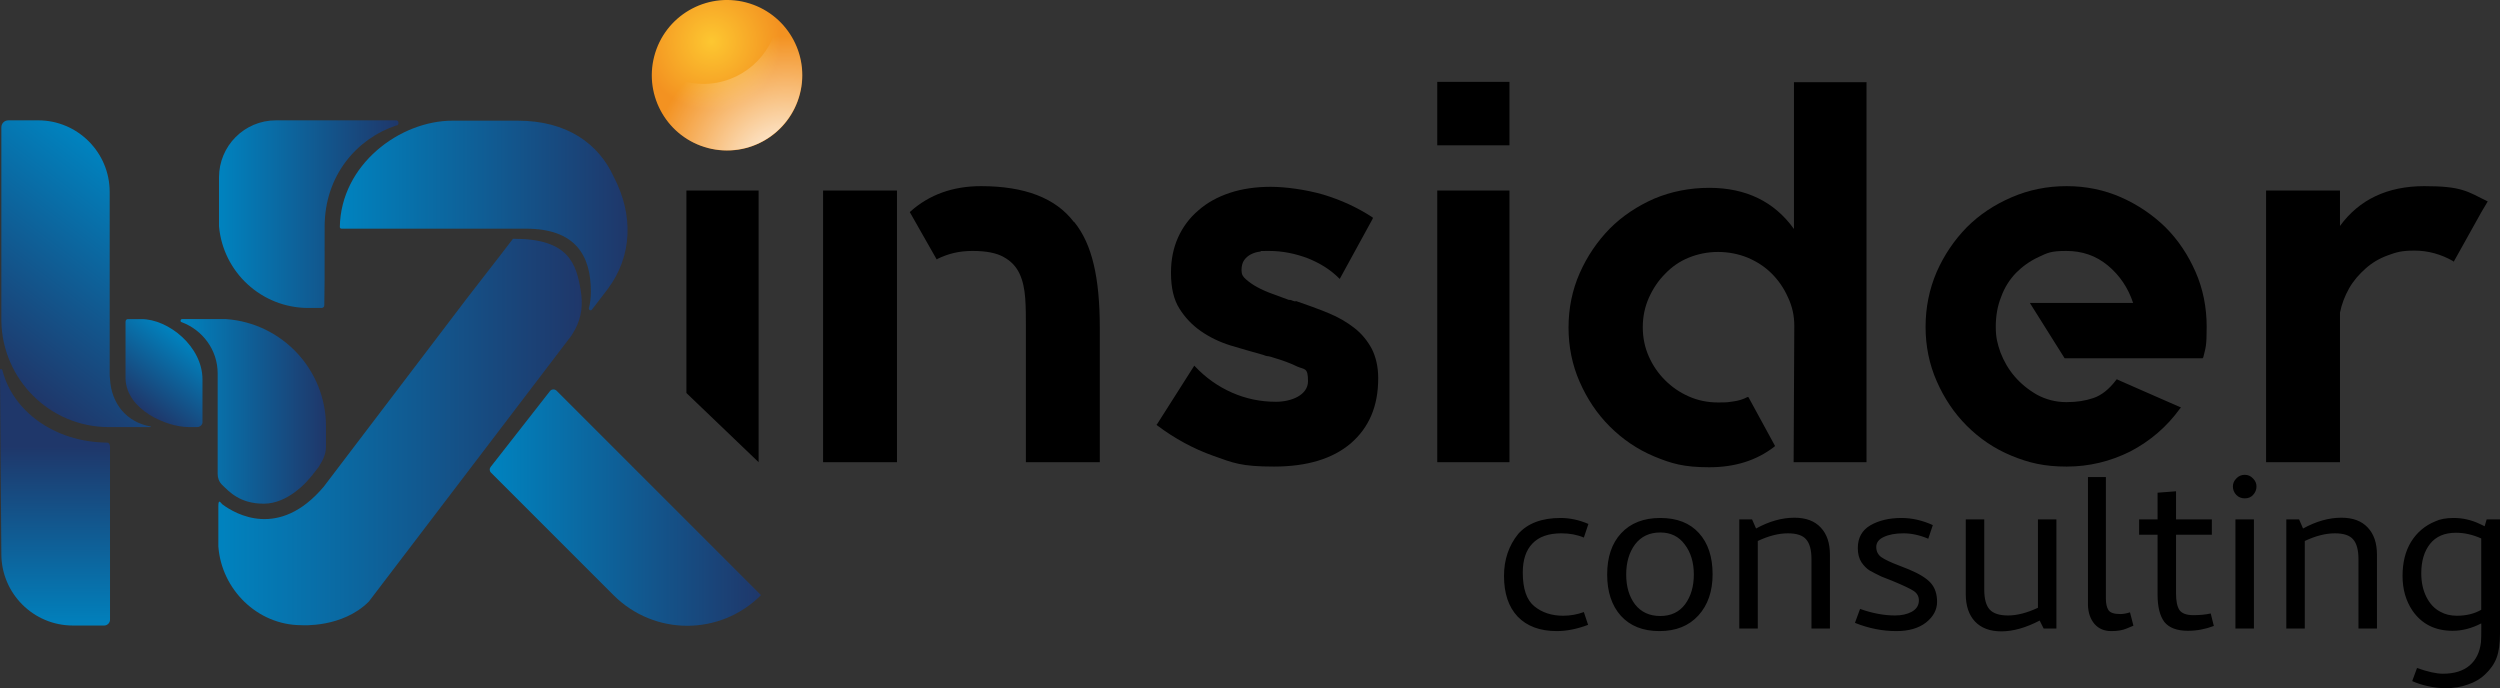 <svg version="1.1" viewBox="0 0 740.82 203.93" id="svg22" width="100%" height="100%"
  xmlns:xlink="http://www.w3.org/1999/xlink" xmlns="http://www.w3.org/2000/svg" xmlns:svg="http://www.w3.org/2000/svg">
  <rect x="0" y="0" width="740.82" height="203.93" fill="#333333" stroke="none"/>
  <defs id="defs6">
    <style id="style1">
      .cls-1 {
        font-family: CambayDevanagari-Regular, 'Cambay Devanagari';
        font-size: 83.8px;
      }

      .cls-1,
      .cls-2 {
        fill: currentColor;
      }

      .cls-3 {
        fill: url(#linear-gradient);
      }

      .cls-3,
      .cls-4,
      .cls-5,
      .cls-2,
      .cls-6,
      .cls-7,
      .cls-8,
      .cls-9,
      .cls-10,
      .cls-11,
      .cls-12 {
        stroke-width: 0px;
      }

      .cls-4 {
        fill: url(#radial-gradient);
      }

      .cls-5 {
        fill: url(#radial-gradient-2);
        mix-blend-mode: overlay;
      }

      .cls-6 {
        fill: url(#linear-gradient-4);
      }

      .cls-7 {
        fill: url(#linear-gradient-2);
      }

      .cls-8 {
        fill: url(#linear-gradient-3);
      }

      .cls-9 {
        fill: url(#linear-gradient-8);
      }

      .cls-10 {
        fill: url(#linear-gradient-7);
      }

      .cls-11 {
        fill: url(#linear-gradient-5);
      }

      .cls-12 {
        fill: url(#linear-gradient-6);
      }

      .cls-13 {
        isolation: isolate;
      }
    </style>
    <radialGradient id="radial-gradient" cx="270.3" cy="101.5" fx="270.3" fy="101.5" r="25.7"
      gradientTransform="rotate(75.4,275.11,111.54)" gradientUnits="userSpaceOnUse">
      <stop offset="0" stop-color="#fdc731" id="stop1" />
      <stop offset=".8" stop-color="#f39221" id="stop2" />
    </radialGradient>
    <radialGradient id="radial-gradient-2" cx="292.8" cy="140.1" fx="292.8" fy="140.1" r="40.3"
      gradientUnits="userSpaceOnUse">
      <stop offset="0" stop-color="#fff" id="stop3" />
      <stop offset="1" stop-color="#fff" stop-opacity="0" id="stop4" />
    </radialGradient>
    <linearGradient id="linear-gradient" x1="115.4" y1="190" x2="100.6" y2="209.5" gradientUnits="userSpaceOnUse">
      <stop offset="0" stop-color="#0083bf" id="stop5" />
      <stop offset="1" stop-color="#1f376a" id="stop6" />
    </linearGradient>
    <linearGradient id="linear-gradient-2" x1="103" y1="143.6" x2="60.4" y2="199.7" xlink:href="#linear-gradient" />
    <linearGradient id="linear-gradient-3" x1="76" y1="276.1" x2="76" y2="221.3" xlink:href="#linear-gradient" />
    <linearGradient id="linear-gradient-4" x1="204.9" y1="239.4" x2="285.2" y2="239.4" xlink:href="#linear-gradient" />
    <linearGradient id="linear-gradient-5" x1="113.2" y1="210.9" x2="156.3" y2="210.9" xlink:href="#linear-gradient" />
    <linearGradient id="linear-gradient-6" x1="160.4" y1="152.9" x2="245.7" y2="152.9" xlink:href="#linear-gradient" />
    <linearGradient id="linear-gradient-7" x1="124.2" y1="217.1" x2="231.9" y2="217.1" xlink:href="#linear-gradient" />
    <linearGradient id="linear-gradient-8" x1="124.5" y1="152.5" x2="177.8" y2="152.5" xlink:href="#linear-gradient" />
    <linearGradient xlink:href="#linear-gradient" id="linearGradient22" gradientUnits="userSpaceOnUse" x1="115.4"
      y1="190" x2="100.6" y2="209.5" />
  </defs>
  <g class="cls-13" id="g22" transform="translate(-59.7,-89.041)">
    <g id="Layer_1" data-name="Layer 1">
      <g id="g21">
        <g id="g11">
          <polygon class="cls-2" points="284.5,226 263.1,205.5 263.1,145.5 284.5,145.5 " id="polygon6" />
          <path class="cls-2"
            d="m 303.6,145.5 h 21.9 V 226 h -21.9 z m 74.4,9.3 c 2.7,3.3 4.6,7.5 5.8,12.6 1.2,5 1.8,11.3 1.8,18.7 V 226 h -21.9 v -40 c 0,-3 0,-5.9 -0.2,-8.6 -0.2,-2.7 -0.7,-5.2 -1.7,-7.3 -1,-2.1 -2.5,-3.7 -4.7,-4.9 -2.1,-1.2 -5.2,-1.8 -9.2,-1.8 -4,0 -7.2,0.8 -10.5,2.4 v 0.2 l -0.2,-0.2 -7.9,-13.9 0.2,-0.2 c 5.6,-5 12.6,-7.5 20.9,-7.5 12.9,0 22.1,3.5 27.5,10.6 z"
            id="path6" />
          <path class="cls-2"
            d="m 443.6,178.2 c 3.5,1.2 6.8,2.4 9.7,3.6 3,1.2 5.5,2.7 7.7,4.4 2.2,1.7 3.9,3.8 5.2,6.2 1.2,2.4 1.9,5.3 1.9,8.6 v 0.2 c 0,8.2 -2.7,14.5 -8.1,19.2 -5.4,4.6 -13,6.9 -22.8,6.9 -9.8,0 -12.1,-1.1 -18,-3.2 -5.9,-2.1 -11.4,-5.1 -16.6,-9 l -0.2,-0.2 0.2,-0.2 11,-17.3 0.2,0.2 c 3.2,3.4 6.9,6 11,7.8 4.1,1.8 8.4,2.7 13,2.7 4.6,0 9.5,-2 9.5,-6.1 0,-4.1 -1,-3.4 -3.1,-4.3 -2,-1 -4.5,-1.9 -7.2,-2.7 -0.5,-0.2 -1,-0.3 -1.5,-0.4 -0.5,0 -1,-0.2 -1.5,-0.4 -3.2,-0.9 -6.4,-1.8 -9.7,-2.8 -3.2,-1 -6.1,-2.4 -8.7,-4.2 -2.6,-1.8 -4.7,-4 -6.4,-6.7 -1.7,-2.7 -2.5,-6.2 -2.5,-10.5 v -0.3 c 0,-3.7 0.7,-7.2 2.1,-10.3 1.4,-3.1 3.4,-5.8 6,-8 2.6,-2.3 5.7,-4 9.3,-5.2 3.6,-1.2 7.7,-1.8 12.1,-1.8 4.4,0 10.4,0.8 15.6,2.3 5.3,1.6 10.1,3.8 14.7,6.8 v 0.3 l -9.8,17.9 -0.2,-0.2 c -2.5,-2.5 -5.5,-4.4 -9.2,-5.9 -3.7,-1.4 -7.5,-2.2 -11.6,-2.2 -4.1,0 -1.6,0 -2.6,0.2 -1,0.1 -1.9,0.4 -2.7,0.8 -0.8,0.4 -1.5,1 -2,1.7 -0.5,0.7 -0.8,1.7 -0.8,3 0,1.3 0.4,1.9 1.3,2.7 0.9,0.8 2,1.6 3.3,2.3 1.3,0.7 2.8,1.4 4.5,2 1.7,0.6 3.3,1.2 4.9,1.8 0.3,0 0.7,0 1,0.2 0.4,0.1 0.7,0.2 1,0.3 z"
            id="path7" />
          <path class="cls-2" d="M 485.6,113.3 H 507 v 18.8 h -21.4 z m 0,112.7 V 145.5 H 507 V 226 Z" id="path8" />
          <path class="cls-2"
            d="M 612.8,113.3 V 226 h -21.6 l 0.2,-40.4 c 0,-3 -0.6,-5.8 -1.9,-8.5 -1.2,-2.7 -2.8,-5 -4.8,-7 -2,-2 -4.3,-3.5 -7.1,-4.7 -2.7,-1.1 -5.7,-1.7 -8.8,-1.7 -3.1,0 -6,0.6 -8.7,1.7 -2.7,1.1 -5,2.7 -7,4.8 -2,2 -3.6,4.4 -4.8,7.1 -1.2,2.7 -1.8,5.6 -1.8,8.7 0,3.1 0.6,6 1.8,8.7 1.2,2.7 2.8,5 4.8,7 2,2 4.3,3.6 7,4.8 2.7,1.2 5.6,1.8 8.7,1.8 3.1,0 3,-0.1 4.5,-0.3 1.5,-0.2 2.9,-0.6 4.2,-1.3 h 0.3 l 7.9,14.5 -0.2,0.2 c -5.3,4.1 -11.7,6.1 -19.3,6.1 -7.6,0 -11.2,-1.1 -16.3,-3.2 -5,-2.1 -9.4,-5.1 -13.2,-8.9 -3.8,-3.8 -6.7,-8.2 -8.9,-13.2 -2.2,-5 -3.3,-10.4 -3.3,-16.1 0,-5.7 1.1,-11.1 3.3,-16.1 2.2,-5 5.2,-9.4 8.9,-13.2 3.8,-3.8 8.2,-6.7 13.2,-8.9 5,-2.1 10.5,-3.2 16.3,-3.2 10.9,0 19.3,4.1 25.1,12.2 v -43.5 h 21.4 z"
            id="path9" />
          <path class="cls-2"
            d="m 672.1,144.2 c 5.7,0 11.1,1.1 16.1,3.3 5,2.2 9.4,5.2 13.2,8.9 3.8,3.8 6.7,8.2 8.9,13.2 2.2,5 3.3,10.5 3.3,16.3 0,5.8 -0.3,6.1 -1,9 l -0.2,0.3 h -40.9 l -10.3,-16.4 h 30.6 c -1.5,-4.5 -4,-8.2 -7.5,-11.1 -3.5,-2.9 -7.6,-4.3 -12.3,-4.3 -4.7,0 -5.6,0.6 -8.2,1.8 -2.6,1.2 -4.8,2.8 -6.7,4.7 -1.9,2 -3.4,4.3 -4.4,7.1 -1.1,2.7 -1.6,5.7 -1.6,8.9 0,3.2 0.5,5 1.4,7.6 1,2.6 2.4,5 4.2,7.1 1.8,2.1 4,3.9 6.6,5.4 2.6,1.4 5.5,2.2 8.7,2.2 3.2,0 5.6,-0.4 8,-1.2 2.4,-0.8 4.7,-2.6 6.8,-5.4 l 0.2,-0.2 0.3,0.2 18.7,8.2 -0.3,0.3 c -3.9,5.4 -8.8,9.6 -14.7,12.7 -6,3 -12.3,4.5 -18.9,4.5 -6.6,0 -11.2,-1.1 -16.3,-3.2 -5.1,-2.1 -9.5,-5.1 -13.3,-8.9 -3.8,-3.8 -6.7,-8.2 -8.9,-13.2 -2.2,-5 -3.3,-10.4 -3.3,-16.1 0,-5.7 1.1,-11.2 3.3,-16.3 2.2,-5 5.2,-9.4 8.9,-13.2 3.8,-3.8 8.2,-6.7 13.3,-8.9 5.1,-2.2 10.5,-3.3 16.3,-3.3 z"
            id="path10" />
          <path class="cls-2"
            d="m 796.9,148.7 -1.9,3.2 -8.2,14.7 -0.2,-0.2 c -3.5,-2 -7.4,-3.1 -11.4,-3.1 -4,0 -5.4,0.5 -7.9,1.4 -2.5,0.9 -4.7,2.2 -6.6,3.9 -1.9,1.7 -3.6,3.6 -4.9,5.9 -1.3,2.3 -2.2,4.7 -2.7,7.2 V 226 h -21.9 v -80.5 h 21.9 V 156 c 5.7,-7.8 14,-11.8 25,-11.8 11,0 12.7,1.5 18.7,4.5 h 0.2 z"
            id="path11" />
        </g>
        <g id="g12">
          <circle class="cls-4" cx="275.1" cy="111.3" r="22.3" transform="rotate(-75.4,275.15,111.29)" id="circle11"
            style="fill:url(#radial-gradient)" />
          <path class="cls-5"
            d="m 297.4,111.3 c 0,12.3 -10,22.3 -22.3,22.3 -12.3,0 -22.3,-10 -22.3,-22.3 0,-1.1 0,-2.2 0.2,-3.3 4,3.6 9.3,5.9 15.1,5.9 11.2,0 20.5,-8.2 22.1,-19 4.4,4.1 7.2,9.9 7.2,16.4 z"
            id="path12" style="fill:url(#radial-gradient-2)" />
        </g>
        <path
          d="m 521.04,276.05 q -7.49,0 -11.62,-4.3 -4.04,-4.29 -4.04,-12.04 0,-7.24 4.21,-12.46 4.21,-4.72 12.55,-4.72 4.12,0 8.25,1.77 l -1.35,4.04 q -2.95,-1.26 -6.65,-1.26 -5.73,0 -8.59,3.03 -2.86,2.95 -2.86,8.59 0,7.24 3.45,10.02 3.45,2.78 8.5,2.78 3.2,0 6.15,-1.09 l 1.26,3.79 q -4.88,1.85 -9.26,1.85 z m 30.4,0 q -7.33,0 -11.45,-4.55 -4.04,-4.55 -4.04,-12.21 0,-7.75 4.12,-12.21 4.21,-4.55 11.62,-4.55 7.41,0 11.45,4.47 4.05,4.46 4.05,12.21 0,7.58 -4.21,12.21 -4.21,4.63 -11.54,4.63 z m 0.25,-29.22 q -4.8,0 -7.49,3.54 -2.61,3.53 -2.61,8.92 0,5.39 2.61,8.84 2.69,3.45 7.49,3.45 4.72,0 7.33,-3.45 2.61,-3.53 2.61,-8.84 0,-5.39 -2.7,-8.92 -2.61,-3.54 -7.24,-3.54 z m 44.8,7.91 q 0,-4.12 -1.6,-5.89 -1.52,-1.77 -5.39,-1.77 -4.13,0 -8.92,2.27 v 25.94 h -5.48 v -32.33 h 3.79 l 1.18,2.69 q 5.81,-3.2 11.37,-3.2 5.13,0 7.83,2.95 2.69,2.86 2.69,8 v 21.89 h -5.47 z m 24.76,16.68 q 2.94,0 4.96,-1.1 2.11,-1.18 2.11,-3.37 0,-1.76 -1.52,-2.78 -1.51,-1.01 -6.4,-3.03 l -3.2,-1.26 q -2.1,-1.01 -3.45,-1.77 -1.35,-0.84 -2.44,-2.44 -1.09,-1.68 -1.09,-4.21 0,-4.55 3.7,-6.74 3.79,-2.19 9.26,-2.19 4.63,0 9.27,2.11 l -1.35,4.04 q -3.79,-1.6 -7.33,-1.6 -3.62,0 -5.89,1.1 -2.19,1.01 -2.19,2.94 0,1.94 1.51,3.03 1.6,1.1 5.39,2.53 l 2.78,1.1 q 4.63,1.93 6.49,4.04 1.85,2.1 1.85,5.55 0,3.54 -3.29,6.15 -3.28,2.53 -8.75,2.53 -6.23,0 -12.3,-2.44 l 1.52,-4.13 q 5.47,1.94 10.36,1.94 z m 26.44,-7.67 q 0,4.13 1.6,5.9 1.6,1.77 5.47,1.77 3.96,0 8.84,-2.28 v -26.18 h 5.47 v 32.33 h -3.78 l -1.18,-2.36 q -6.15,3.2 -11.37,3.2 -5.05,0 -7.83,-2.95 -2.7,-2.94 -2.7,-8.08 v -22.14 h 5.48 z m 40.33,7.25 q 1.26,0 2.86,-0.51 l 1.01,3.96 q -0.25,0.1 -2.02,0.84 -1.77,0.76 -4.54,0.76 -3.12,0 -4.97,-2.11 -1.85,-2.19 -1.94,-5.64 v -37.89 h 5.31 v 35.95 q 0,2.28 0.75,3.46 0.76,1.18 3.54,1.18 z m 20.04,4.96 q -4.88,0 -6.99,-2.61 -2.02,-2.69 -2.02,-8.08 V 247.5 h -5.47 v -4.54 h 5.47 v -7.92 l 5.47,-0.42 v 8.34 h 10.61 v 4.54 h -10.61 v 17.43 q 0,3.37 1.02,4.89 1.09,1.51 4.12,1.51 2.86,0 5.14,-0.5 l 0.92,3.7 q -3.78,1.43 -7.66,1.43 z m 16.84,-39.24 q -1.51,0 -2.52,-1.01 -1.01,-1.09 -1.01,-2.52 0,-1.35 1.01,-2.36 1.01,-1.09 2.52,-1.09 1.43,0 2.44,1.09 1.02,1.01 1.02,2.36 0,1.43 -1.02,2.52 -0.92,1.01 -2.44,1.01 z m 2.7,38.57 h -5.48 v -32.33 h 5.48 z m 30.98,-20.55 q 0,-4.12 -1.6,-5.89 -1.51,-1.77 -5.38,-1.77 -4.13,0 -8.93,2.27 v 25.94 h -5.47 v -32.33 h 3.79 l 1.17,2.69 q 5.81,-3.2 11.37,-3.2 5.14,0 7.83,2.95 2.7,2.86 2.7,8 v 21.89 h -5.48 z m 36.38,19.03 q -4.21,2.19 -8.5,2.19 -7.75,0 -11.88,-5.97 -2.94,-4.38 -2.94,-10.28 0,-5.98 2.52,-10.1 2.61,-4.21 7.16,-6.07 2.11,-1.01 5.47,-1.01 3.96,0 7.58,1.69 l 1.6,0.76 0.59,-2.02 h 3.96 v 33.85 q 0,4.46 -1.01,7.15 -1.01,2.7 -3.45,4.97 -2.02,1.94 -5.06,2.95 -2.94,1.09 -6.65,1.09 -2.36,0 -5.14,-0.59 -2.69,-0.59 -4.71,-1.51 l 1.43,-3.88 q 4.8,1.69 7.66,1.69 5.06,0 7.92,-2.44 2.86,-2.45 3.37,-6.91 0.1,-0.92 0.1,-4.71 z m -7.24,-2.27 q 4.21,0 7.24,-1.77 V 248.6 q -3.79,-1.69 -7.49,-1.69 -5.06,0 -7.67,3.29 -2.61,3.28 -2.61,8.75 0,3.96 1.52,6.99 1.52,3.03 4.13,4.38 2.1,1.18 4.88,1.18 z"
          id="text12"
          style="font-size:67.364px;font-family:Cambay;-inkscape-font-specification:'Cambay, Normal';stroke-width:0.804"
          class="cls-1" aria-label="consulting" />
        <g id="g20">
          <path class="cls-3"
            d="m 101.6,183.6 c 8,0 18.1,8.1 18.1,17.9 v 12.7 c 0,0.7 -0.7,1.4 -1.6,1.4 h -2.4 c -6.7,0 -18.4,-5.1 -18.8,-14.2 v -17 c 0,-0.5 0.3,-0.8 0.7,-0.8 z"
            id="path13" style="fill:url(#linearGradient22)" />
          <path class="cls-7"
            d="m 104.4,215.5 c 0,0 0,0.1 -0.1,0.1 H 91.9 c -17.4,0 -31.5,-14.1 -31.8,-31.4 0,-0.2 0,-0.4 0,-0.6 v -56.8 c 0,-1.2 0.9,-2.1 2.1,-2.1 H 71 c 11.7,0 21.2,9.5 21.2,21.2 v 53.6 c 0,0.6 0,1.3 0.1,1.9 0.4,7.3 5,12.8 12,14 0,0 0.1,0 0.1,0.1 z"
            id="path14" style="fill:url(#linear-gradient-2)" />
          <path class="cls-8"
            d="m 92.3,221.1 v 51.6 c 0,0.9 -0.8,1.7 -1.7,1.7 h -9.3 c -11.7,0 -21.2,-9.5 -21.2,-21.2 l -0.4,-54.4 c 0,-0.2 0.1,-0.4 0.3,-0.4 0.2,0 0.3,0.1 0.4,0.3 v 0 c 3,12 15.2,21.3 30.9,21.5 v 0 c 0,0 0.1,0 0.2,0 0.4,0 0.7,0.4 0.7,0.8 z"
            id="path15" style="fill:url(#linear-gradient-3)" />
          <path class="cls-6"
            d="m 285.2,265.4 v 0 c 0,0 -60.6,-60.6 -60.6,-60.6 -0.5,-0.5 -1.4,-0.5 -1.9,0.1 l -17.6,22.5 c -0.4,0.5 -0.4,1.2 0.1,1.7 l 36.3,36.3 c 12.1,12.1 31.6,12.1 43.7,0 z"
            id="path16" style="fill:url(#linear-gradient-4)" />
          <path class="cls-11"
            d="m 156.3,215.5 v 5.8 c 0,2.1 -0.7,3.8 -2.1,6 0,0.1 -0.2,0.3 -0.3,0.4 -0.7,0.9 -1.1,1.5 -1.5,1.9 0,0.1 -0.1,0.2 -0.2,0.3 l -1.4,1.6 c 0,0 -5.7,6.8 -12.9,6.8 -7.2,0 -10.3,-3.6 -12.4,-5.6 -0.9,-0.9 -1.3,-2 -1.3,-3.2 v -19.9 0 -9.9 c 0,-7 -4.5,-12.9 -10.7,-15.2 0,0 0,0 0,0 -0.2,0 -0.3,-0.2 -0.3,-0.4 0,-0.3 0.2,-0.5 0.5,-0.5 h 10.7 c 0.8,0 1.5,0 2.3,0 16.6,1.2 29.6,15 29.6,31.8 z"
            id="path17" style="fill:url(#linear-gradient-5)" />
          <path class="cls-12"
            d="m 239.7,174.8 -4.6,6 c -0.3,0.4 -1,0.1 -0.9,-0.4 0.4,-1.5 0.6,-3.2 0.6,-4.9 0,-10.7 -4.5,-18.7 -19.3,-18.7 -14.8,0 -0.7,0 -1.1,0 0,0 -39,0 -53.5,0 -0.3,0 -0.5,-0.2 -0.5,-0.5 0.3,-18.5 17.8,-31.5 33.4,-31.5 h 19.3 c 14.6,0 24,6.8 28.5,16.7 0,0 0,0 0,0 5.8,11.1 5.6,23.4 -1.9,33.3 z"
            id="path18" style="fill:url(#linear-gradient-6)" />
          <path class="cls-10"
            d="m 229.9,187 -0.8,1.4 c 0,0 0,0 0,0 L 169,267.3 c 0,0 0,0 0,0 -7.9,7.9 -20,7 -20,7 -13,0 -23.7,-10.6 -24.6,-23.4 0,0 0,-0.2 0,-0.2 0,-0.3 0,-0.8 0,-1.3 0,-2.8 0,-7.8 0,-10.3 0,-2.5 0.7,-1 1.2,-0.6 3.9,2.9 16.8,10.4 30,-5.2 q 0,0 0,0 c 0,0 0,0 0,0 0,0 8.6,-11.3 42.5,-55.9 3.9,-5.1 8.9,-11.4 13.6,-17.6 h 0.4 c 16.1,0 18.4,7.4 19.7,15.4 0.6,3.9 0.4,7.6 -1.8,11.7 z"
            id="path19" style="fill:url(#linear-gradient-7)" />
          <path class="cls-9"
            d="m 177.8,125.5 c 0,0.3 -0.2,0.6 -0.4,0.7 0,0 -0.1,0 -0.2,0 -11.8,3.9 -21.3,14.9 -21.3,30 0,15.1 0,19.2 -0.1,23.3 0,0.5 -0.4,0.8 -0.8,0.8 h -3.9 c -13.9,0 -25.3,-10.6 -26.5,-24.2 0,-0.2 0,-0.5 0,-0.8 v -13.7 c 0,-9.3 7.5,-16.9 16.9,-16.9 h 35.6 c 0.4,0 0.7,0.3 0.7,0.8 z"
            id="path20" style="fill:url(#linear-gradient-8)" />
        </g>
      </g>
    </g>
  </g>
</svg>